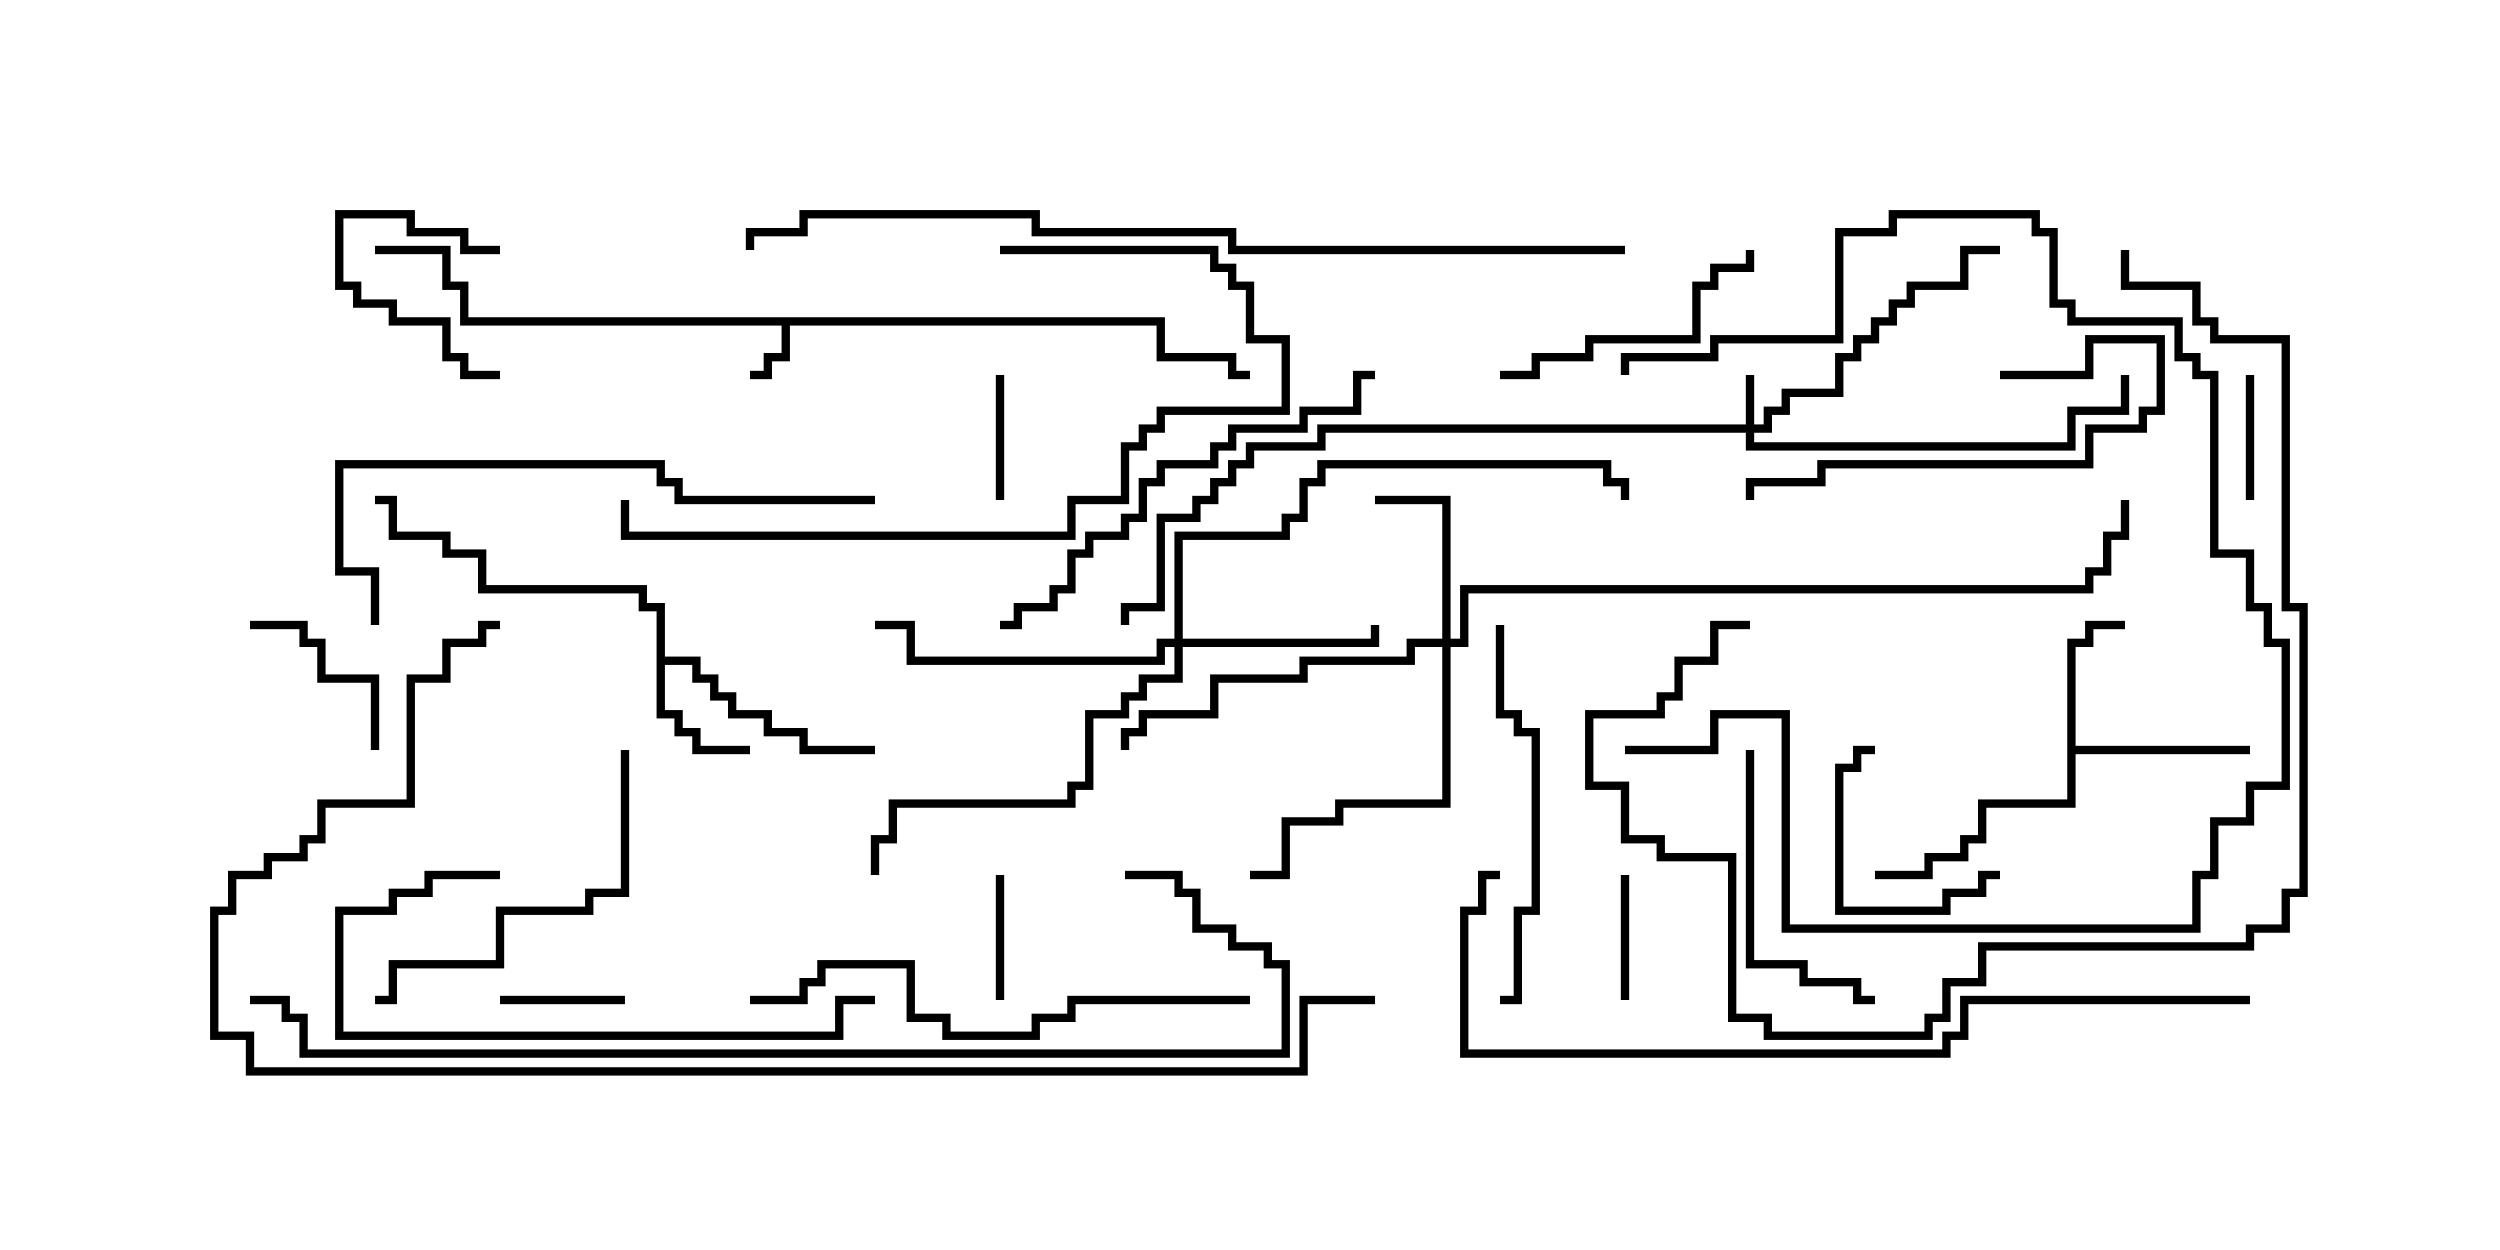 <svg version="1.1" width="30" height="15" xmlns="http://www.w3.org/2000/svg"><path d="M13.979,3.807L13.979,4.236L14.836,4.236L14.836,4.45L15,4.45L15,4.55L14.736,4.55L14.736,4.336L13.879,4.336L13.879,3.907L9.479,3.907L9.479,4.336L9.264,4.336L9.264,4.55L9,4.55L9,4.45L9.164,4.45L9.164,4.236L9.379,4.236L9.379,3.907L5.521,3.907L5.521,3.479L5.307,3.479L5.307,3.05L4.5,3.05L4.5,2.95L5.407,2.95L5.407,3.379L5.621,3.379L5.621,3.807z" stroke="none"/><path d="M7.879,7.336L7.664,7.336L7.664,7.121L5.736,7.121L5.736,6.693L5.307,6.693L5.307,6.479L4.664,6.479L4.664,6.05L4.5,6.05L4.5,5.95L4.764,5.95L4.764,6.379L5.407,6.379L5.407,6.593L5.836,6.593L5.836,7.021L7.764,7.021L7.764,7.236L7.979,7.236L7.979,7.879L8.407,7.879L8.407,8.093L8.621,8.093L8.621,8.307L8.836,8.307L8.836,8.521L9.264,8.521L9.264,8.736L9.693,8.736L9.693,8.95L10.5,8.95L10.5,9.05L9.593,9.05L9.593,8.836L9.164,8.836L9.164,8.621L8.736,8.621L8.736,8.407L8.521,8.407L8.521,8.193L8.307,8.193L8.307,7.979L7.979,7.979L7.979,8.521L8.193,8.521L8.193,8.736L8.407,8.736L8.407,8.95L9,8.95L9,9.05L8.307,9.05L8.307,8.836L8.093,8.836L8.093,8.621L7.879,8.621z" stroke="none"/><path d="M24.807,7.664L25.021,7.664L25.021,7.45L25.5,7.45L25.5,7.55L25.121,7.55L25.121,7.764L24.907,7.764L24.907,8.95L27,8.95L27,9.05L24.907,9.05L24.907,9.693L23.836,9.693L23.836,10.121L23.621,10.121L23.621,10.336L23.193,10.336L23.193,10.55L22.5,10.55L22.5,10.45L23.093,10.45L23.093,10.236L23.521,10.236L23.521,10.021L23.736,10.021L23.736,9.593L24.807,9.593z" stroke="none"/><path d="M20.95,5.093L20.95,4.5L21.05,4.5L21.05,5.093L21.164,5.093L21.164,4.879L21.379,4.879L21.379,4.664L22.021,4.664L22.021,4.236L22.236,4.236L22.236,4.021L22.45,4.021L22.45,3.807L22.664,3.807L22.664,3.593L22.879,3.593L22.879,3.379L23.521,3.379L23.521,2.95L24,2.95L24,3.05L23.621,3.05L23.621,3.479L22.979,3.479L22.979,3.693L22.764,3.693L22.764,3.907L22.55,3.907L22.55,4.121L22.336,4.121L22.336,4.336L22.121,4.336L22.121,4.764L21.479,4.764L21.479,4.979L21.264,4.979L21.264,5.193L21.05,5.193L21.05,5.307L24.807,5.307L24.807,4.879L25.45,4.879L25.45,4.5L25.55,4.5L25.55,4.979L24.907,4.979L24.907,5.407L20.95,5.407L20.95,5.193L15.907,5.193L15.907,5.407L15.05,5.407L15.05,5.621L14.836,5.621L14.836,5.836L14.621,5.836L14.621,6.05L14.407,6.05L14.407,6.264L13.979,6.264L13.979,7.336L13.55,7.336L13.55,7.5L13.45,7.5L13.45,7.236L13.879,7.236L13.879,6.164L14.307,6.164L14.307,5.95L14.521,5.95L14.521,5.736L14.736,5.736L14.736,5.521L14.95,5.521L14.95,5.307L15.807,5.307L15.807,5.093z" stroke="none"/><path d="M17.307,7.664L17.307,6.05L16.5,6.05L16.5,5.95L17.407,5.95L17.407,7.664L17.521,7.664L17.521,7.021L25.021,7.021L25.021,6.807L25.236,6.807L25.236,6.379L25.45,6.379L25.45,6L25.55,6L25.55,6.479L25.336,6.479L25.336,6.907L25.121,6.907L25.121,7.121L17.621,7.121L17.621,7.764L17.407,7.764L17.407,9.693L16.121,9.693L16.121,9.907L15.479,9.907L15.479,10.55L15,10.55L15,10.45L15.379,10.45L15.379,9.807L16.021,9.807L16.021,9.593L17.307,9.593L17.307,7.764L16.979,7.764L16.979,7.979L15.693,7.979L15.693,8.193L14.621,8.193L14.621,8.621L13.764,8.621L13.764,8.836L13.55,8.836L13.55,9L13.45,9L13.45,8.736L13.664,8.736L13.664,8.521L14.521,8.521L14.521,8.093L15.593,8.093L15.593,7.879L16.879,7.879L16.879,7.664z" stroke="none"/><path d="M14.093,7.664L14.093,6.379L15.379,6.379L15.379,6.164L15.593,6.164L15.593,5.736L15.807,5.736L15.807,5.521L19.336,5.521L19.336,5.736L19.55,5.736L19.55,6L19.45,6L19.45,5.836L19.236,5.836L19.236,5.621L15.907,5.621L15.907,5.836L15.693,5.836L15.693,6.264L15.479,6.264L15.479,6.479L14.193,6.479L14.193,7.664L16.45,7.664L16.45,7.5L16.55,7.5L16.55,7.764L14.193,7.764L14.193,8.193L13.764,8.193L13.764,8.407L13.55,8.407L13.55,8.621L13.121,8.621L13.121,9.479L12.907,9.479L12.907,9.693L10.764,9.693L10.764,10.121L10.55,10.121L10.55,10.5L10.45,10.5L10.45,10.021L10.664,10.021L10.664,9.593L12.807,9.593L12.807,9.379L13.021,9.379L13.021,8.521L13.45,8.521L13.45,8.307L13.664,8.307L13.664,8.093L14.093,8.093L14.093,7.764L13.979,7.764L13.979,7.979L10.879,7.979L10.879,7.55L10.5,7.55L10.5,7.45L10.979,7.45L10.979,7.879L13.879,7.879L13.879,7.664z" stroke="none"/><path d="M6,2.95L6,3.05L5.521,3.05L5.521,2.836L4.879,2.836L4.879,2.621L4.121,2.621L4.121,3.379L4.336,3.379L4.336,3.593L4.764,3.593L4.764,3.807L5.407,3.807L5.407,4.236L5.621,4.236L5.621,4.45L6,4.45L6,4.55L5.521,4.55L5.521,4.336L5.307,4.336L5.307,3.907L4.664,3.907L4.664,3.693L4.236,3.693L4.236,3.479L4.021,3.479L4.021,2.521L4.979,2.521L4.979,2.736L5.621,2.736L5.621,2.95z" stroke="none"/><path d="M26.95,4.5L27.05,4.5L27.05,6L26.95,6z" stroke="none"/><path d="M19.55,12L19.45,12L19.45,10.5L19.55,10.5z" stroke="none"/><path d="M6,12.05L6,11.95L7.5,11.95L7.5,12.05z" stroke="none"/><path d="M12.05,12L11.95,12L11.95,10.5L12.05,10.5z" stroke="none"/><path d="M12.05,6L11.95,6L11.95,4.5L12.05,4.5z" stroke="none"/><path d="M4.55,9L4.45,9L4.45,8.193L3.807,8.193L3.807,7.764L3.593,7.764L3.593,7.55L3,7.55L3,7.45L3.693,7.45L3.693,7.664L3.907,7.664L3.907,8.093L4.55,8.093z" stroke="none"/><path d="M24,10.45L24,10.55L23.836,10.55L23.836,10.764L23.407,10.764L23.407,10.979L22.021,10.979L22.021,9.164L22.236,9.164L22.236,8.95L22.5,8.95L22.5,9.05L22.336,9.05L22.336,9.264L22.121,9.264L22.121,10.879L23.307,10.879L23.307,10.664L23.736,10.664L23.736,10.45z" stroke="none"/><path d="M18,4.55L18,4.45L18.379,4.45L18.379,4.236L19.021,4.236L19.021,4.021L20.307,4.021L20.307,3.379L20.521,3.379L20.521,3.164L20.95,3.164L20.95,3L21.05,3L21.05,3.264L20.621,3.264L20.621,3.479L20.407,3.479L20.407,4.121L19.121,4.121L19.121,4.336L18.479,4.336L18.479,4.55z" stroke="none"/><path d="M20.95,9L21.05,9L21.05,11.521L21.693,11.521L21.693,11.736L22.336,11.736L22.336,11.95L22.5,11.95L22.5,12.05L22.236,12.05L22.236,11.836L21.593,11.836L21.593,11.621L20.95,11.621z" stroke="none"/><path d="M24,4.55L24,4.45L25.021,4.45L25.021,4.021L25.979,4.021L25.979,4.979L25.764,4.979L25.764,5.193L25.121,5.193L25.121,5.621L21.907,5.621L21.907,5.836L21.05,5.836L21.05,6L20.95,6L20.95,5.736L21.807,5.736L21.807,5.521L25.021,5.521L25.021,5.093L25.664,5.093L25.664,4.879L25.879,4.879L25.879,4.121L25.121,4.121L25.121,4.55z" stroke="none"/><path d="M7.45,9L7.55,9L7.55,10.764L7.121,10.764L7.121,10.979L6.05,10.979L6.05,11.621L4.764,11.621L4.764,12.05L4.5,12.05L4.5,11.95L4.664,11.95L4.664,11.521L5.95,11.521L5.95,10.879L7.021,10.879L7.021,10.664L7.45,10.664z" stroke="none"/><path d="M19.5,9.05L19.5,8.95L20.521,8.95L20.521,8.521L21.479,8.521L21.479,11.093L26.307,11.093L26.307,10.45L26.521,10.45L26.521,9.807L26.95,9.807L26.95,9.379L27.379,9.379L27.379,7.764L27.164,7.764L27.164,7.336L26.95,7.336L26.95,6.693L26.521,6.693L26.521,4.55L26.307,4.55L26.307,4.336L26.093,4.336L26.093,3.907L24.807,3.907L24.807,3.693L24.593,3.693L24.593,2.836L24.379,2.836L24.379,2.621L22.764,2.621L22.764,2.836L22.121,2.836L22.121,4.121L20.621,4.121L20.621,4.336L19.55,4.336L19.55,4.5L19.45,4.5L19.45,4.236L20.521,4.236L20.521,4.021L22.021,4.021L22.021,2.736L22.664,2.736L22.664,2.521L24.479,2.521L24.479,2.736L24.693,2.736L24.693,3.593L24.907,3.593L24.907,3.807L26.193,3.807L26.193,4.236L26.407,4.236L26.407,4.45L26.621,4.45L26.621,6.593L27.05,6.593L27.05,7.236L27.264,7.236L27.264,7.664L27.479,7.664L27.479,9.479L27.05,9.479L27.05,9.907L26.621,9.907L26.621,10.55L26.407,10.55L26.407,11.193L21.379,11.193L21.379,8.621L20.621,8.621L20.621,9.05z" stroke="none"/><path d="M18,12.05L18,11.95L18.164,11.95L18.164,10.879L18.379,10.879L18.379,8.836L18.164,8.836L18.164,8.621L17.95,8.621L17.95,7.5L18.05,7.5L18.05,8.521L18.264,8.521L18.264,8.736L18.479,8.736L18.479,10.979L18.264,10.979L18.264,12.05z" stroke="none"/><path d="M6,10.45L6,10.55L5.193,10.55L5.193,10.764L4.764,10.764L4.764,10.979L4.121,10.979L4.121,12.379L10.021,12.379L10.021,11.95L10.5,11.95L10.5,12.05L10.121,12.05L10.121,12.479L4.021,12.479L4.021,10.879L4.664,10.879L4.664,10.664L5.093,10.664L5.093,10.45z" stroke="none"/><path d="M12,3.05L12,2.95L14.621,2.95L14.621,3.164L14.836,3.164L14.836,3.379L15.05,3.379L15.05,4.021L15.479,4.021L15.479,4.979L13.979,4.979L13.979,5.193L13.764,5.193L13.764,5.407L13.55,5.407L13.55,6.05L12.907,6.05L12.907,6.479L7.45,6.479L7.45,6L7.55,6L7.55,6.379L12.807,6.379L12.807,5.95L13.45,5.95L13.45,5.307L13.664,5.307L13.664,5.093L13.879,5.093L13.879,4.879L15.379,4.879L15.379,4.121L14.95,4.121L14.95,3.479L14.736,3.479L14.736,3.264L14.521,3.264L14.521,3.05z" stroke="none"/><path d="M12,7.55L12,7.45L12.164,7.45L12.164,7.236L12.593,7.236L12.593,7.021L12.807,7.021L12.807,6.593L13.021,6.593L13.021,6.379L13.45,6.379L13.45,6.164L13.664,6.164L13.664,5.736L13.879,5.736L13.879,5.521L14.521,5.521L14.521,5.307L14.736,5.307L14.736,5.093L15.593,5.093L15.593,4.879L16.236,4.879L16.236,4.45L16.5,4.45L16.5,4.55L16.336,4.55L16.336,4.979L15.693,4.979L15.693,5.193L14.836,5.193L14.836,5.407L14.621,5.407L14.621,5.621L13.979,5.621L13.979,5.836L13.764,5.836L13.764,6.264L13.55,6.264L13.55,6.479L13.121,6.479L13.121,6.693L12.907,6.693L12.907,7.121L12.693,7.121L12.693,7.336L12.264,7.336L12.264,7.55z" stroke="none"/><path d="M15,11.95L15,12.05L12.907,12.05L12.907,12.264L12.479,12.264L12.479,12.479L11.307,12.479L11.307,12.264L10.879,12.264L10.879,11.621L9.907,11.621L9.907,11.836L9.693,11.836L9.693,12.05L9,12.05L9,11.95L9.593,11.95L9.593,11.736L9.807,11.736L9.807,11.521L10.979,11.521L10.979,12.164L11.407,12.164L11.407,12.379L12.379,12.379L12.379,12.164L12.807,12.164L12.807,11.95z" stroke="none"/><path d="M10.5,5.95L10.5,6.05L8.093,6.05L8.093,5.836L7.879,5.836L7.879,5.621L4.121,5.621L4.121,6.807L4.55,6.807L4.55,7.5L4.45,7.5L4.45,6.907L4.021,6.907L4.021,5.521L7.979,5.521L7.979,5.736L8.193,5.736L8.193,5.95z" stroke="none"/><path d="M25.45,3L25.55,3L25.55,3.379L26.407,3.379L26.407,3.807L26.621,3.807L26.621,4.021L27.479,4.021L27.479,7.236L27.693,7.236L27.693,10.764L27.479,10.764L27.479,11.193L27.05,11.193L27.05,11.407L23.836,11.407L23.836,11.836L23.407,11.836L23.407,12.264L23.193,12.264L23.193,12.479L21.164,12.479L21.164,12.264L20.736,12.264L20.736,10.336L19.879,10.336L19.879,10.121L19.45,10.121L19.45,9.479L19.021,9.479L19.021,8.521L19.879,8.521L19.879,8.307L20.093,8.307L20.093,7.879L20.521,7.879L20.521,7.45L21,7.45L21,7.55L20.621,7.55L20.621,7.979L20.193,7.979L20.193,8.407L19.979,8.407L19.979,8.621L19.121,8.621L19.121,9.379L19.55,9.379L19.55,10.021L19.979,10.021L19.979,10.236L20.836,10.236L20.836,12.164L21.264,12.164L21.264,12.379L23.093,12.379L23.093,12.164L23.307,12.164L23.307,11.736L23.736,11.736L23.736,11.307L26.95,11.307L26.95,11.093L27.379,11.093L27.379,10.664L27.593,10.664L27.593,7.336L27.379,7.336L27.379,4.121L26.521,4.121L26.521,3.907L26.307,3.907L26.307,3.479L25.45,3.479z" stroke="none"/><path d="M27,11.95L27,12.05L23.621,12.05L23.621,12.479L23.407,12.479L23.407,12.693L17.521,12.693L17.521,10.879L17.736,10.879L17.736,10.45L18,10.45L18,10.55L17.836,10.55L17.836,10.979L17.621,10.979L17.621,12.593L23.307,12.593L23.307,12.379L23.521,12.379L23.521,11.95z" stroke="none"/><path d="M19.5,2.95L19.5,3.05L14.736,3.05L14.736,2.836L12.379,2.836L12.379,2.621L9.693,2.621L9.693,2.836L9.05,2.836L9.05,3L8.95,3L8.95,2.736L9.593,2.736L9.593,2.521L12.479,2.521L12.479,2.736L14.836,2.736L14.836,2.95z" stroke="none"/><path d="M3,12.05L3,11.95L3.479,11.95L3.479,12.164L3.693,12.164L3.693,12.593L15.379,12.593L15.379,11.621L15.164,11.621L15.164,11.407L14.736,11.407L14.736,11.193L14.307,11.193L14.307,10.764L14.093,10.764L14.093,10.55L13.5,10.55L13.5,10.45L14.193,10.45L14.193,10.664L14.407,10.664L14.407,11.093L14.836,11.093L14.836,11.307L15.264,11.307L15.264,11.521L15.479,11.521L15.479,12.693L3.593,12.693L3.593,12.264L3.379,12.264L3.379,12.05z" stroke="none"/><path d="M16.5,11.95L16.5,12.05L15.693,12.05L15.693,12.907L2.95,12.907L2.95,12.479L2.521,12.479L2.521,10.879L2.736,10.879L2.736,10.45L3.164,10.45L3.164,10.236L3.593,10.236L3.593,10.021L3.807,10.021L3.807,9.593L4.879,9.593L4.879,8.093L5.307,8.093L5.307,7.664L5.736,7.664L5.736,7.45L6,7.45L6,7.55L5.836,7.55L5.836,7.764L5.407,7.764L5.407,8.193L4.979,8.193L4.979,9.693L3.907,9.693L3.907,10.121L3.693,10.121L3.693,10.336L3.264,10.336L3.264,10.55L2.836,10.55L2.836,10.979L2.621,10.979L2.621,12.379L3.05,12.379L3.05,12.807L15.593,12.807L15.593,11.95z" stroke="none"/></svg>